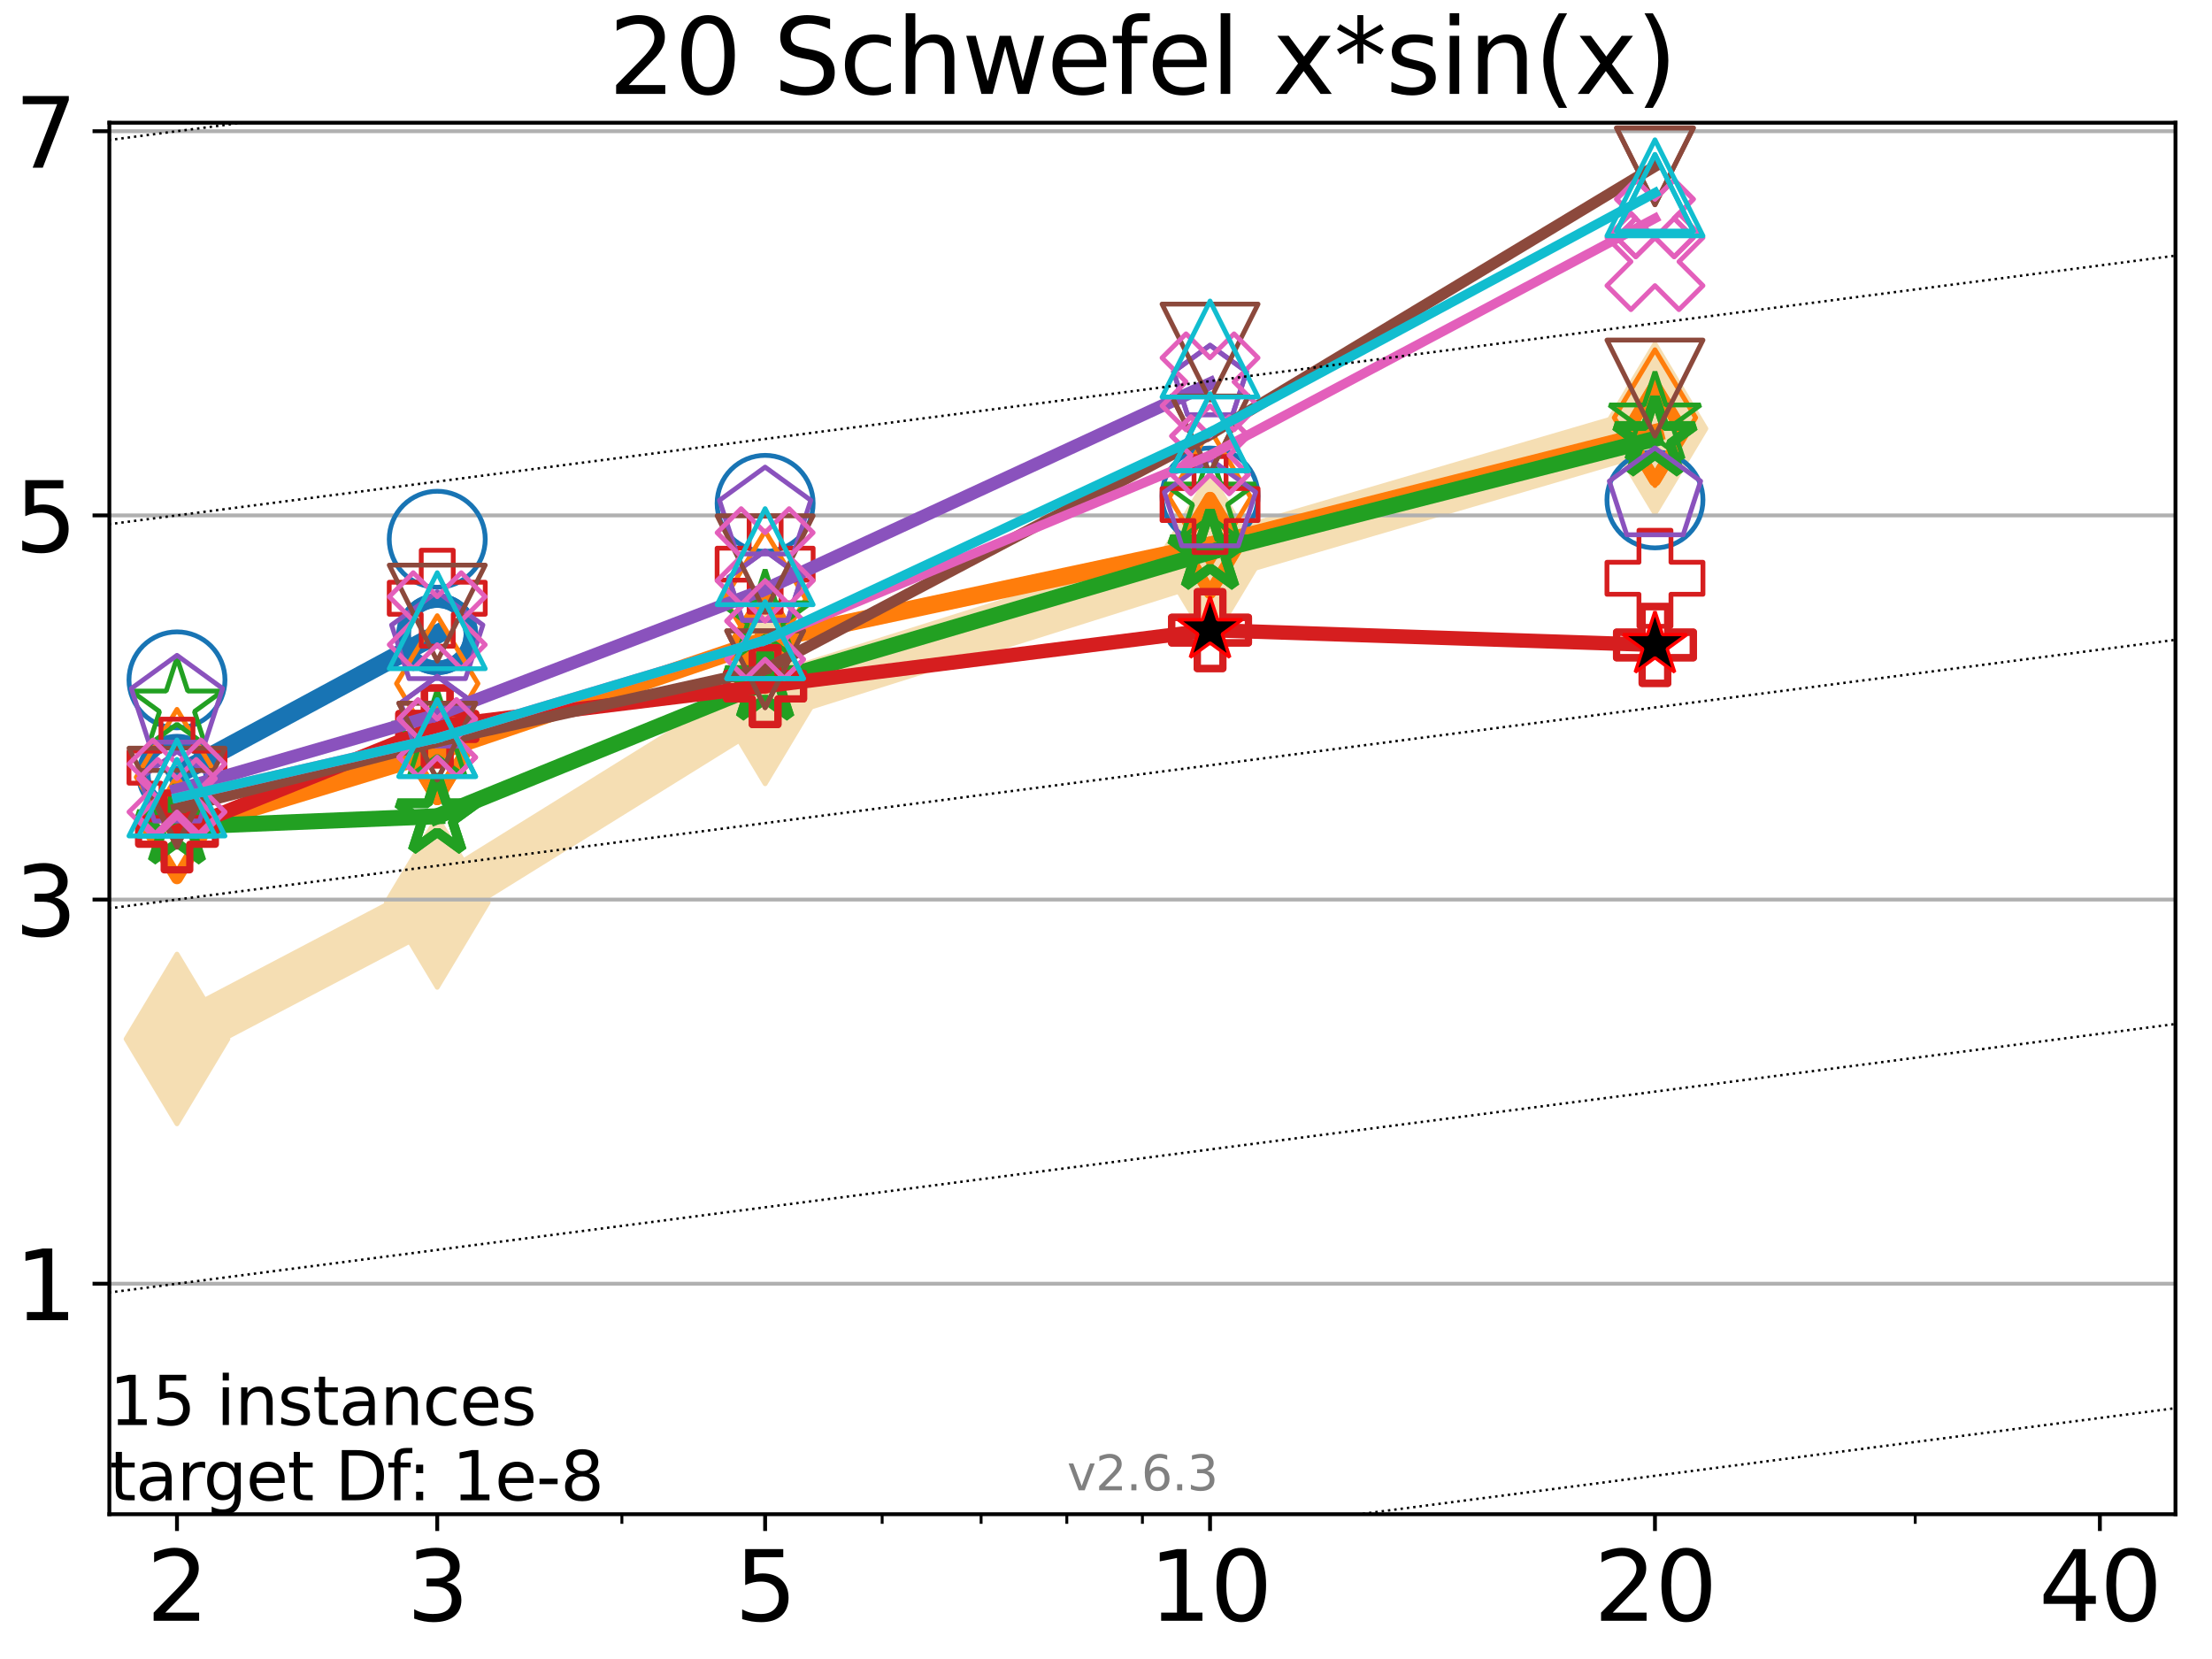 <?xml version="1.0" encoding="utf-8" standalone="no"?>
<!DOCTYPE svg PUBLIC "-//W3C//DTD SVG 1.1//EN"
  "http://www.w3.org/Graphics/SVG/1.1/DTD/svg11.dtd">
<svg xmlns:xlink="http://www.w3.org/1999/xlink" width="460.8pt" height="345.6pt" viewBox="0 0 460.8 345.6" xmlns="http://www.w3.org/2000/svg" version="1.1">
 <defs>
  <style type="text/css">*{stroke-linejoin: round; stroke-linecap: butt}</style>
 </defs>
 <g id="figure_1">
  <g id="patch_1">
   <path d="M 0 345.6 
L 460.8 345.6 
L 460.8 0 
L 0 0 
z
" style="fill: #ffffff"/>
  </g>
  <g id="axes_1">
   <g id="patch_2">
    <path d="M 22.78 315.44 
L 453.192 315.44 
L 453.192 25.56 
L 22.78 25.56 
z
" style="fill: #ffffff"/>
   </g>
   <g id="line2d_1">
    <path d="M 36.868 216.437 
L 91.085 188 
L 159.39 145.594 
L 252.074 116.441 
L 344.758 89.287 
" clip-path="url(#paa79337e23)" style="fill: none; stroke: #f5deb3; stroke-width: 10; stroke-linecap: square"/>
    <defs>
     <path id="m32233a9c26" d="M -0 17.678 
L 10.607 0 
L 0 -17.678 
L -10.607 -0 
z
" style="stroke: #f5deb3; stroke-linejoin: miter"/>
    </defs>
    <g clip-path="url(#paa79337e23)">
     <use xlink:href="#m32233a9c26" x="36.868" y="216.437" style="fill: #f5deb3; stroke: #f5deb3; stroke-linejoin: miter"/>
     <use xlink:href="#m32233a9c26" x="91.085" y="188" style="fill: #f5deb3; stroke: #f5deb3; stroke-linejoin: miter"/>
     <use xlink:href="#m32233a9c26" x="159.39" y="145.594" style="fill: #f5deb3; stroke: #f5deb3; stroke-linejoin: miter"/>
     <use xlink:href="#m32233a9c26" x="252.074" y="116.441" style="fill: #f5deb3; stroke: #f5deb3; stroke-linejoin: miter"/>
     <use xlink:href="#m32233a9c26" x="344.758" y="89.287" style="fill: #f5deb3; stroke: #f5deb3; stroke-linejoin: miter"/>
    </g>
   </g>
   <g id="matplotlib.axis_1">
    <g id="xtick_1">
     <g id="line2d_2">
      <defs>
       <path id="mc8bbe588c0" d="M 0 0 
L 0 3.5 
" style="stroke: #000000; stroke-width: 0.8"/>
      </defs>
      <g>
       <use xlink:href="#mc8bbe588c0" x="36.868" y="315.44" style="stroke: #000000; stroke-width: 0.8"/>
      </g>
     </g>
     <g id="text_1">
      <!-- 2 -->
      <g transform="translate(30.506 337.637)scale(0.2 -0.2)">
       <defs>
        <path id="DejaVuSans-32" d="M 1228 531 
L 3431 531 
L 3431 0 
L 469 0 
L 469 531 
Q 828 903 1448 1529 
Q 2069 2156 2228 2338 
Q 2531 2678 2651 2914 
Q 2772 3150 2772 3378 
Q 2772 3750 2511 3984 
Q 2250 4219 1831 4219 
Q 1534 4219 1204 4116 
Q 875 4013 500 3803 
L 500 4441 
Q 881 4594 1212 4672 
Q 1544 4750 1819 4750 
Q 2544 4750 2975 4387 
Q 3406 4025 3406 3419 
Q 3406 3131 3298 2873 
Q 3191 2616 2906 2266 
Q 2828 2175 2409 1742 
Q 1991 1309 1228 531 
z
" transform="scale(0.016)"/>
       </defs>
       <use xlink:href="#DejaVuSans-32"/>
      </g>
     </g>
    </g>
    <g id="xtick_2">
     <g id="line2d_3">
      <g>
       <use xlink:href="#mc8bbe588c0" x="91.085" y="315.44" style="stroke: #000000; stroke-width: 0.8"/>
      </g>
     </g>
     <g id="text_2">
      <!-- 3 -->
      <g transform="translate(84.723 337.637)scale(0.2 -0.2)">
       <defs>
        <path id="DejaVuSans-33" d="M 2597 2516 
Q 3050 2419 3304 2112 
Q 3559 1806 3559 1356 
Q 3559 666 3084 287 
Q 2609 -91 1734 -91 
Q 1441 -91 1130 -33 
Q 819 25 488 141 
L 488 750 
Q 750 597 1062 519 
Q 1375 441 1716 441 
Q 2309 441 2620 675 
Q 2931 909 2931 1356 
Q 2931 1769 2642 2001 
Q 2353 2234 1838 2234 
L 1294 2234 
L 1294 2753 
L 1863 2753 
Q 2328 2753 2575 2939 
Q 2822 3125 2822 3475 
Q 2822 3834 2567 4026 
Q 2313 4219 1838 4219 
Q 1578 4219 1281 4162 
Q 984 4106 628 3988 
L 628 4550 
Q 988 4650 1302 4700 
Q 1616 4750 1894 4750 
Q 2613 4750 3031 4423 
Q 3450 4097 3450 3541 
Q 3450 3153 3228 2886 
Q 3006 2619 2597 2516 
z
" transform="scale(0.016)"/>
       </defs>
       <use xlink:href="#DejaVuSans-33"/>
      </g>
     </g>
    </g>
    <g id="xtick_3">
     <g id="line2d_4">
      <g>
       <use xlink:href="#mc8bbe588c0" x="159.39" y="315.44" style="stroke: #000000; stroke-width: 0.8"/>
      </g>
     </g>
     <g id="text_3">
      <!-- 5 -->
      <g transform="translate(153.028 337.637)scale(0.2 -0.2)">
       <defs>
        <path id="DejaVuSans-35" d="M 691 4666 
L 3169 4666 
L 3169 4134 
L 1269 4134 
L 1269 2991 
Q 1406 3038 1543 3061 
Q 1681 3084 1819 3084 
Q 2600 3084 3056 2656 
Q 3513 2228 3513 1497 
Q 3513 744 3044 326 
Q 2575 -91 1722 -91 
Q 1428 -91 1123 -41 
Q 819 9 494 109 
L 494 744 
Q 775 591 1075 516 
Q 1375 441 1709 441 
Q 2250 441 2565 725 
Q 2881 1009 2881 1497 
Q 2881 1984 2565 2268 
Q 2250 2553 1709 2553 
Q 1456 2553 1204 2497 
Q 953 2441 691 2322 
L 691 4666 
z
" transform="scale(0.016)"/>
       </defs>
       <use xlink:href="#DejaVuSans-35"/>
      </g>
     </g>
    </g>
    <g id="xtick_4">
     <g id="line2d_5">
      <g>
       <use xlink:href="#mc8bbe588c0" x="252.074" y="315.44" style="stroke: #000000; stroke-width: 0.8"/>
      </g>
     </g>
     <g id="text_4">
      <!-- 10 -->
      <g transform="translate(239.349 337.637)scale(0.2 -0.2)">
       <defs>
        <path id="DejaVuSans-31" d="M 794 531 
L 1825 531 
L 1825 4091 
L 703 3866 
L 703 4441 
L 1819 4666 
L 2450 4666 
L 2450 531 
L 3481 531 
L 3481 0 
L 794 0 
L 794 531 
z
" transform="scale(0.016)"/>
        <path id="DejaVuSans-30" d="M 2034 4250 
Q 1547 4250 1301 3770 
Q 1056 3291 1056 2328 
Q 1056 1369 1301 889 
Q 1547 409 2034 409 
Q 2525 409 2770 889 
Q 3016 1369 3016 2328 
Q 3016 3291 2770 3770 
Q 2525 4250 2034 4250 
z
M 2034 4750 
Q 2819 4750 3233 4129 
Q 3647 3509 3647 2328 
Q 3647 1150 3233 529 
Q 2819 -91 2034 -91 
Q 1250 -91 836 529 
Q 422 1150 422 2328 
Q 422 3509 836 4129 
Q 1250 4750 2034 4750 
z
" transform="scale(0.016)"/>
       </defs>
       <use xlink:href="#DejaVuSans-31"/>
       <use xlink:href="#DejaVuSans-30" x="63.623"/>
      </g>
     </g>
    </g>
    <g id="xtick_5">
     <g id="line2d_6">
      <g>
       <use xlink:href="#mc8bbe588c0" x="344.758" y="315.44" style="stroke: #000000; stroke-width: 0.8"/>
      </g>
     </g>
     <g id="text_5">
      <!-- 20 -->
      <g transform="translate(332.033 337.637)scale(0.2 -0.2)">
       <use xlink:href="#DejaVuSans-32"/>
       <use xlink:href="#DejaVuSans-30" x="63.623"/>
      </g>
     </g>
    </g>
    <g id="xtick_6">
     <g id="line2d_7">
      <g>
       <use xlink:href="#mc8bbe588c0" x="437.443" y="315.44" style="stroke: #000000; stroke-width: 0.8"/>
      </g>
     </g>
     <g id="text_6">
      <!-- 40 -->
      <g transform="translate(424.718 337.637)scale(0.2 -0.2)">
       <defs>
        <path id="DejaVuSans-34" d="M 2419 4116 
L 825 1625 
L 2419 1625 
L 2419 4116 
z
M 2253 4666 
L 3047 4666 
L 3047 1625 
L 3713 1625 
L 3713 1100 
L 3047 1100 
L 3047 0 
L 2419 0 
L 2419 1100 
L 313 1100 
L 313 1709 
L 2253 4666 
z
" transform="scale(0.016)"/>
       </defs>
       <use xlink:href="#DejaVuSans-34"/>
       <use xlink:href="#DejaVuSans-30" x="63.623"/>
      </g>
     </g>
    </g>
    <g id="xtick_7">
     <g id="line2d_8">
      <defs>
       <path id="mc186f41dcd" d="M 0 0 
L 0 2 
" style="stroke: #000000; stroke-width: 0.6"/>
      </defs>
      <g>
       <use xlink:href="#mc186f41dcd" x="129.552" y="315.44" style="stroke: #000000; stroke-width: 0.6"/>
      </g>
     </g>
    </g>
    <g id="xtick_8">
     <g id="line2d_9">
      <g>
       <use xlink:href="#mc186f41dcd" x="183.769" y="315.44" style="stroke: #000000; stroke-width: 0.6"/>
      </g>
     </g>
    </g>
    <g id="xtick_9">
     <g id="line2d_10">
      <g>
       <use xlink:href="#mc186f41dcd" x="204.381" y="315.44" style="stroke: #000000; stroke-width: 0.6"/>
      </g>
     </g>
    </g>
    <g id="xtick_10">
     <g id="line2d_11">
      <g>
       <use xlink:href="#mc186f41dcd" x="222.237" y="315.44" style="stroke: #000000; stroke-width: 0.6"/>
      </g>
     </g>
    </g>
    <g id="xtick_11">
     <g id="line2d_12">
      <g>
       <use xlink:href="#mc186f41dcd" x="237.986" y="315.44" style="stroke: #000000; stroke-width: 0.6"/>
      </g>
     </g>
    </g>
    <g id="xtick_12">
     <g id="line2d_13">
      <g>
       <use xlink:href="#mc186f41dcd" x="398.975" y="315.44" style="stroke: #000000; stroke-width: 0.6"/>
      </g>
     </g>
    </g>
   </g>
   <g id="matplotlib.axis_2">
    <g id="ytick_1">
     <g id="line2d_14">
      <path d="M 22.78 267.422 
L 453.192 267.422 
" clip-path="url(#paa79337e23)" style="fill: none; stroke: #b0b0b0; stroke-width: 0.8; stroke-linecap: square"/>
     </g>
     <g id="line2d_15">
      <defs>
       <path id="m9ada0a8749" d="M 0 0 
L -3.5 0 
" style="stroke: #000000; stroke-width: 0.8"/>
      </defs>
      <g>
       <use xlink:href="#m9ada0a8749" x="22.78" y="267.422" style="stroke: #000000; stroke-width: 0.8"/>
      </g>
     </g>
     <g id="text_7">
      <!-- 1 -->
      <g transform="translate(3.055 275.021)scale(0.2 -0.2)">
       <use xlink:href="#DejaVuSans-31"/>
      </g>
     </g>
    </g>
    <g id="ytick_2">
     <g id="line2d_16">
      <path d="M 22.78 187.393 
L 453.192 187.393 
" clip-path="url(#paa79337e23)" style="fill: none; stroke: #b0b0b0; stroke-width: 0.8; stroke-linecap: square"/>
     </g>
     <g id="line2d_17">
      <g>
       <use xlink:href="#m9ada0a8749" x="22.78" y="187.393" style="stroke: #000000; stroke-width: 0.8"/>
      </g>
     </g>
     <g id="text_8">
      <!-- 3 -->
      <g transform="translate(3.055 194.991)scale(0.2 -0.2)">
       <use xlink:href="#DejaVuSans-33"/>
      </g>
     </g>
    </g>
    <g id="ytick_3">
     <g id="line2d_18">
      <path d="M 22.78 107.363 
L 453.192 107.363 
" clip-path="url(#paa79337e23)" style="fill: none; stroke: #b0b0b0; stroke-width: 0.8; stroke-linecap: square"/>
     </g>
     <g id="line2d_19">
      <g>
       <use xlink:href="#m9ada0a8749" x="22.78" y="107.363" style="stroke: #000000; stroke-width: 0.8"/>
      </g>
     </g>
     <g id="text_9">
      <!-- 5 -->
      <g transform="translate(3.055 114.961)scale(0.2 -0.2)">
       <use xlink:href="#DejaVuSans-35"/>
      </g>
     </g>
    </g>
    <g id="ytick_4">
     <g id="line2d_20">
      <path d="M 22.78 27.333 
L 453.192 27.333 
" clip-path="url(#paa79337e23)" style="fill: none; stroke: #b0b0b0; stroke-width: 0.8; stroke-linecap: square"/>
     </g>
     <g id="line2d_21">
      <g>
       <use xlink:href="#m9ada0a8749" x="22.78" y="27.333" style="stroke: #000000; stroke-width: 0.8"/>
      </g>
     </g>
     <g id="text_10">
      <!-- 7 -->
      <g transform="translate(3.055 34.932)scale(0.2 -0.2)">
       <defs>
        <path id="DejaVuSans-37" d="M 525 4666 
L 3525 4666 
L 3525 4397 
L 1831 0 
L 1172 0 
L 2766 4134 
L 525 4134 
L 525 4666 
z
" transform="scale(0.016)"/>
       </defs>
       <use xlink:href="#DejaVuSans-37"/>
      </g>
     </g>
    </g>
   </g>
   <g id="line2d_22">
    <path d="M 36.868 161.378 
L 91.085 132.121 
" clip-path="url(#paa79337e23)" style="fill: none; stroke: #1874b4; stroke-width: 4; stroke-linecap: square"/>
    <defs>
     <path id="m961d0daadf" d="M 0 7 
C 1.856 7 3.637 6.262 4.95 4.95 
C 6.262 3.637 7 1.856 7 0 
C 7 -1.856 6.262 -3.637 4.95 -4.95 
C 3.637 -6.262 1.856 -7 0 -7 
C -1.856 -7 -3.637 -6.262 -4.95 -4.95 
C -6.262 -3.637 -7 -1.856 -7 0 
C -7 1.856 -6.262 3.637 -4.95 4.95 
C -3.637 6.262 -1.856 7 0 7 
z
" style="stroke: #1874b4; stroke-width: 3"/>
    </defs>
    <g clip-path="url(#paa79337e23)">
     <use xlink:href="#m961d0daadf" x="36.868" y="161.378" style="fill-opacity: 0; stroke: #1874b4; stroke-width: 3"/>
     <use xlink:href="#m961d0daadf" x="91.085" y="132.121" style="fill-opacity: 0; stroke: #1874b4; stroke-width: 3"/>
    </g>
   </g>
   <g id="line2d_23">
    <path d="M 91.085 132.121 
" clip-path="url(#paa79337e23)" style="fill: none; stroke: #1874b4; stroke-width: 4; stroke-linecap: square"/>
    <g clip-path="url(#paa79337e23)">
     <use xlink:href="#m961d0daadf" x="91.085" y="132.121" style="fill-opacity: 0; stroke: #1874b4; stroke-width: 3"/>
    </g>
   </g>
   <g id="line2d_24"/>
   <g id="line2d_25">
    <defs>
     <path id="m5ad23bd0ff" d="M 0 10 
C 2.652 10 5.196 8.946 7.071 7.071 
C 8.946 5.196 10 2.652 10 0 
C 10 -2.652 8.946 -5.196 7.071 -7.071 
C 5.196 -8.946 2.652 -10 0 -10 
C -2.652 -10 -5.196 -8.946 -7.071 -7.071 
C -8.946 -5.196 -10 -2.652 -10 0 
C -10 2.652 -8.946 5.196 -7.071 7.071 
C -5.196 8.946 -2.652 10 0 10 
z
" style="stroke: #1874b4"/>
    </defs>
    <g clip-path="url(#paa79337e23)">
     <use xlink:href="#m5ad23bd0ff" x="36.868" y="141.628" style="fill-opacity: 0; stroke: #1874b4"/>
     <use xlink:href="#m5ad23bd0ff" x="91.085" y="112.337" style="fill-opacity: 0; stroke: #1874b4"/>
     <use xlink:href="#m5ad23bd0ff" x="159.39" y="104.859" style="fill-opacity: 0; stroke: #1874b4"/>
     <use xlink:href="#m5ad23bd0ff" x="252.074" y="103.333" style="fill-opacity: 0; stroke: #1874b4"/>
     <use xlink:href="#m5ad23bd0ff" x="344.758" y="104.137" style="fill-opacity: 0; stroke: #1874b4"/>
    </g>
   </g>
   <g id="line2d_26">
    <path d="M 36.868 173.052 
L 91.085 156.585 
" clip-path="url(#paa79337e23)" style="fill: none; stroke: #ff7d0b; stroke-width: 3.667; stroke-linecap: square"/>
    <defs>
     <path id="m8e19b078dd" d="M -0 9.899 
L 5.94 0 
L 0 -9.899 
L -5.94 -0 
z
" style="stroke: #ff7d0b; stroke-width: 2.5; stroke-linejoin: miter"/>
    </defs>
    <g clip-path="url(#paa79337e23)">
     <use xlink:href="#m8e19b078dd" x="36.868" y="173.052" style="fill-opacity: 0; stroke: #ff7d0b; stroke-width: 2.5; stroke-linejoin: miter"/>
     <use xlink:href="#m8e19b078dd" x="91.085" y="156.585" style="fill-opacity: 0; stroke: #ff7d0b; stroke-width: 2.5; stroke-linejoin: miter"/>
    </g>
   </g>
   <g id="line2d_27">
    <path d="M 91.085 156.585 
L 159.39 133.403 
" clip-path="url(#paa79337e23)" style="fill: none; stroke: #ff7d0b; stroke-width: 3.667; stroke-linecap: square"/>
    <g clip-path="url(#paa79337e23)">
     <use xlink:href="#m8e19b078dd" x="91.085" y="156.585" style="fill-opacity: 0; stroke: #ff7d0b; stroke-width: 2.5; stroke-linejoin: miter"/>
     <use xlink:href="#m8e19b078dd" x="159.39" y="133.403" style="fill-opacity: 0; stroke: #ff7d0b; stroke-width: 2.5; stroke-linejoin: miter"/>
    </g>
   </g>
   <g id="line2d_28">
    <path d="M 159.39 133.403 
L 252.074 113.614 
" clip-path="url(#paa79337e23)" style="fill: none; stroke: #ff7d0b; stroke-width: 3.667; stroke-linecap: square"/>
    <g clip-path="url(#paa79337e23)">
     <use xlink:href="#m8e19b078dd" x="159.39" y="133.403" style="fill-opacity: 0; stroke: #ff7d0b; stroke-width: 2.5; stroke-linejoin: miter"/>
     <use xlink:href="#m8e19b078dd" x="252.074" y="113.614" style="fill-opacity: 0; stroke: #ff7d0b; stroke-width: 2.5; stroke-linejoin: miter"/>
    </g>
   </g>
   <g id="line2d_29">
    <path d="M 252.074 113.614 
L 344.758 90.164 
" clip-path="url(#paa79337e23)" style="fill: none; stroke: #ff7d0b; stroke-width: 3.667; stroke-linecap: square"/>
    <g clip-path="url(#paa79337e23)">
     <use xlink:href="#m8e19b078dd" x="252.074" y="113.614" style="fill-opacity: 0; stroke: #ff7d0b; stroke-width: 2.5; stroke-linejoin: miter"/>
     <use xlink:href="#m8e19b078dd" x="344.758" y="90.164" style="fill-opacity: 0; stroke: #ff7d0b; stroke-width: 2.5; stroke-linejoin: miter"/>
    </g>
   </g>
   <g id="line2d_30">
    <path d="M 344.758 90.164 
" clip-path="url(#paa79337e23)" style="fill: none; stroke: #ff7d0b; stroke-width: 3.667; stroke-linecap: square"/>
    <g clip-path="url(#paa79337e23)">
     <use xlink:href="#m8e19b078dd" x="344.758" y="90.164" style="fill-opacity: 0; stroke: #ff7d0b; stroke-width: 2.5; stroke-linejoin: miter"/>
    </g>
   </g>
   <g id="line2d_31"/>
   <g id="line2d_32">
    <defs>
     <path id="mb1df2ece6e" d="M -0 14.142 
L 8.485 0 
L -0 -14.142 
L -8.485 -0 
z
" style="stroke: #ff7d0b; stroke-linejoin: miter"/>
    </defs>
    <g clip-path="url(#paa79337e23)">
     <use xlink:href="#mb1df2ece6e" x="36.868" y="161.916" style="fill-opacity: 0; stroke: #ff7d0b; stroke-linejoin: miter"/>
     <use xlink:href="#mb1df2ece6e" x="91.085" y="142.401" style="fill-opacity: 0; stroke: #ff7d0b; stroke-linejoin: miter"/>
     <use xlink:href="#mb1df2ece6e" x="159.39" y="124.783" style="fill-opacity: 0; stroke: #ff7d0b; stroke-linejoin: miter"/>
     <use xlink:href="#mb1df2ece6e" x="252.074" y="103.638" style="fill-opacity: 0; stroke: #ff7d0b; stroke-linejoin: miter"/>
     <use xlink:href="#mb1df2ece6e" x="344.758" y="87.005" style="fill-opacity: 0; stroke: #ff7d0b; stroke-linejoin: miter"/>
    </g>
   </g>
   <g id="line2d_33">
    <path d="M 36.868 172.264 
L 91.085 170.035 
" clip-path="url(#paa79337e23)" style="fill: none; stroke: #22a022; stroke-width: 3.333; stroke-linecap: square"/>
    <defs>
     <path id="m60c2bfc13a" d="M 0 -8.7 
L -1.953 -2.688 
L -8.274 -2.688 
L -3.16 1.027 
L -5.114 7.038 
L -0 3.323 
L 5.114 7.038 
L 3.16 1.027 
L 8.274 -2.688 
L 1.953 -2.688 
z
" style="stroke: #22a022; stroke-width: 2; stroke-linejoin: bevel"/>
    </defs>
    <g clip-path="url(#paa79337e23)">
     <use xlink:href="#m60c2bfc13a" x="36.868" y="172.264" style="fill-opacity: 0; stroke: #22a022; stroke-width: 2; stroke-linejoin: bevel"/>
     <use xlink:href="#m60c2bfc13a" x="91.085" y="170.035" style="fill-opacity: 0; stroke: #22a022; stroke-width: 2; stroke-linejoin: bevel"/>
    </g>
   </g>
   <g id="line2d_34">
    <path d="M 91.085 170.035 
L 159.39 142.269 
" clip-path="url(#paa79337e23)" style="fill: none; stroke: #22a022; stroke-width: 3.333; stroke-linecap: square"/>
    <g clip-path="url(#paa79337e23)">
     <use xlink:href="#m60c2bfc13a" x="91.085" y="170.035" style="fill-opacity: 0; stroke: #22a022; stroke-width: 2; stroke-linejoin: bevel"/>
     <use xlink:href="#m60c2bfc13a" x="159.39" y="142.269" style="fill-opacity: 0; stroke: #22a022; stroke-width: 2; stroke-linejoin: bevel"/>
    </g>
   </g>
   <g id="line2d_35">
    <path d="M 159.39 142.269 
L 252.074 115.029 
" clip-path="url(#paa79337e23)" style="fill: none; stroke: #22a022; stroke-width: 3.333; stroke-linecap: square"/>
    <g clip-path="url(#paa79337e23)">
     <use xlink:href="#m60c2bfc13a" x="159.39" y="142.269" style="fill-opacity: 0; stroke: #22a022; stroke-width: 2; stroke-linejoin: bevel"/>
     <use xlink:href="#m60c2bfc13a" x="252.074" y="115.029" style="fill-opacity: 0; stroke: #22a022; stroke-width: 2; stroke-linejoin: bevel"/>
    </g>
   </g>
   <g id="line2d_36">
    <path d="M 252.074 115.029 
L 344.758 91.412 
" clip-path="url(#paa79337e23)" style="fill: none; stroke: #22a022; stroke-width: 3.333; stroke-linecap: square"/>
    <g clip-path="url(#paa79337e23)">
     <use xlink:href="#m60c2bfc13a" x="252.074" y="115.029" style="fill-opacity: 0; stroke: #22a022; stroke-width: 2; stroke-linejoin: bevel"/>
     <use xlink:href="#m60c2bfc13a" x="344.758" y="91.412" style="fill-opacity: 0; stroke: #22a022; stroke-width: 2; stroke-linejoin: bevel"/>
    </g>
   </g>
   <g id="line2d_37">
    <path d="M 344.758 91.412 
" clip-path="url(#paa79337e23)" style="fill: none; stroke: #22a022; stroke-width: 3.333; stroke-linecap: square"/>
    <g clip-path="url(#paa79337e23)">
     <use xlink:href="#m60c2bfc13a" x="344.758" y="91.412" style="fill-opacity: 0; stroke: #22a022; stroke-width: 2; stroke-linejoin: bevel"/>
    </g>
   </g>
   <g id="line2d_38"/>
   <g id="line2d_39">
    <defs>
     <path id="m361f49cadc" d="M 0 -10 
L -2.245 -3.09 
L -9.511 -3.09 
L -3.633 1.18 
L -5.878 8.09 
L -0 3.82 
L 5.878 8.09 
L 3.633 1.18 
L 9.511 -3.09 
L 2.245 -3.09 
z
" style="stroke: #22a022; stroke-linejoin: bevel"/>
    </defs>
    <g clip-path="url(#paa79337e23)">
     <use xlink:href="#m361f49cadc" x="36.868" y="147.05" style="fill-opacity: 0; stroke: #22a022; stroke-linejoin: bevel"/>
     <use xlink:href="#m361f49cadc" x="91.085" y="153.739" style="fill-opacity: 0; stroke: #22a022; stroke-linejoin: bevel"/>
     <use xlink:href="#m361f49cadc" x="159.39" y="128.669" style="fill-opacity: 0; stroke: #22a022; stroke-linejoin: bevel"/>
     <use xlink:href="#m361f49cadc" x="252.074" y="103.926" style="fill-opacity: 0; stroke: #22a022; stroke-linejoin: bevel"/>
     <use xlink:href="#m361f49cadc" x="344.758" y="87.452" style="fill-opacity: 0; stroke: #22a022; stroke-linejoin: bevel"/>
    </g>
   </g>
   <g id="line2d_40">
    <path d="M 36.868 173.205 
L 91.085 151.32 
" clip-path="url(#paa79337e23)" style="fill: none; stroke: #d61e1f; stroke-width: 3; stroke-linecap: square"/>
    <defs>
     <path id="m9d6944f915" d="M -2.667 8 
L 2.667 8 
L 2.667 2.667 
L 8 2.667 
L 8 -2.667 
L 2.667 -2.667 
L 2.667 -8 
L -2.667 -8 
L -2.667 -2.667 
L -8 -2.667 
L -8 2.667 
L -2.667 2.667 
z
" style="stroke: #d61e1f; stroke-width: 1.5; stroke-linejoin: miter"/>
    </defs>
    <g clip-path="url(#paa79337e23)">
     <use xlink:href="#m9d6944f915" x="36.868" y="173.205" style="fill-opacity: 0; stroke: #d61e1f; stroke-width: 1.5; stroke-linejoin: miter"/>
     <use xlink:href="#m9d6944f915" x="91.085" y="151.32" style="fill-opacity: 0; stroke: #d61e1f; stroke-width: 1.5; stroke-linejoin: miter"/>
    </g>
   </g>
   <g id="line2d_41">
    <path d="M 91.085 151.32 
L 159.39 142.931 
" clip-path="url(#paa79337e23)" style="fill: none; stroke: #d61e1f; stroke-width: 3; stroke-linecap: square"/>
    <g clip-path="url(#paa79337e23)">
     <use xlink:href="#m9d6944f915" x="91.085" y="151.32" style="fill-opacity: 0; stroke: #d61e1f; stroke-width: 1.5; stroke-linejoin: miter"/>
     <use xlink:href="#m9d6944f915" x="159.39" y="142.931" style="fill-opacity: 0; stroke: #d61e1f; stroke-width: 1.5; stroke-linejoin: miter"/>
    </g>
   </g>
   <g id="line2d_42">
    <path d="M 159.39 142.931 
L 252.074 131.267 
" clip-path="url(#paa79337e23)" style="fill: none; stroke: #d61e1f; stroke-width: 3; stroke-linecap: square"/>
    <g clip-path="url(#paa79337e23)">
     <use xlink:href="#m9d6944f915" x="159.39" y="142.931" style="fill-opacity: 0; stroke: #d61e1f; stroke-width: 1.5; stroke-linejoin: miter"/>
     <use xlink:href="#m9d6944f915" x="252.074" y="131.267" style="fill-opacity: 0; stroke: #d61e1f; stroke-width: 1.5; stroke-linejoin: miter"/>
    </g>
   </g>
   <g id="line2d_43">
    <path d="M 252.074 131.267 
L 344.758 134.357 
" clip-path="url(#paa79337e23)" style="fill: none; stroke: #d61e1f; stroke-width: 3; stroke-linecap: square"/>
    <g clip-path="url(#paa79337e23)">
     <use xlink:href="#m9d6944f915" x="252.074" y="131.267" style="fill-opacity: 0; stroke: #d61e1f; stroke-width: 1.5; stroke-linejoin: miter"/>
     <use xlink:href="#m9d6944f915" x="344.758" y="134.357" style="fill-opacity: 0; stroke: #d61e1f; stroke-width: 1.5; stroke-linejoin: miter"/>
    </g>
   </g>
   <g id="line2d_44">
    <path d="M 344.758 134.357 
" clip-path="url(#paa79337e23)" style="fill: none; stroke: #d61e1f; stroke-width: 3; stroke-linecap: square"/>
    <g clip-path="url(#paa79337e23)">
     <use xlink:href="#m9d6944f915" x="344.758" y="134.357" style="fill-opacity: 0; stroke: #d61e1f; stroke-width: 1.5; stroke-linejoin: miter"/>
    </g>
   </g>
   <g id="line2d_45"/>
   <g id="line2d_46">
    <defs>
     <path id="m9f807082ae" d="M -3.333 10 
L 3.333 10 
L 3.333 3.333 
L 10 3.333 
L 10 -3.333 
L 3.333 -3.333 
L 3.333 -10 
L -3.333 -10 
L -3.333 -3.333 
L -10 -3.333 
L -10 3.333 
L -3.333 3.333 
z
" style="stroke: #d61e1f; stroke-linejoin: miter"/>
    </defs>
    <g clip-path="url(#paa79337e23)">
     <use xlink:href="#m9f807082ae" x="36.868" y="159.815" style="fill-opacity: 0; stroke: #d61e1f; stroke-linejoin: miter"/>
     <use xlink:href="#m9f807082ae" x="91.085" y="124.624" style="fill-opacity: 0; stroke: #d61e1f; stroke-linejoin: miter"/>
     <use xlink:href="#m9f807082ae" x="159.39" y="117.528" style="fill-opacity: 0; stroke: #d61e1f; stroke-linejoin: miter"/>
     <use xlink:href="#m9f807082ae" x="252.074" y="105.104" style="fill-opacity: 0; stroke: #d61e1f; stroke-linejoin: miter"/>
     <use xlink:href="#m9f807082ae" x="344.758" y="120.464" style="fill-opacity: 0; stroke: #d61e1f; stroke-linejoin: miter"/>
    </g>
   </g>
   <g id="line2d_47">
    <path d="M 36.868 164.558 
L 91.085 148.9 
" clip-path="url(#paa79337e23)" style="fill: none; stroke: #8a52bd; stroke-width: 2.667; stroke-linecap: square"/>
    <defs>
     <path id="mf07f735f24" d="M 0 -8 
L -7.608 -2.472 
L -4.702 6.472 
L 4.702 6.472 
L 7.608 -2.472 
z
" style="stroke: #8a52bd; stroke-linejoin: miter"/>
    </defs>
    <g clip-path="url(#paa79337e23)">
     <use xlink:href="#mf07f735f24" x="36.868" y="164.558" style="fill-opacity: 0; stroke: #8a52bd; stroke-linejoin: miter"/>
     <use xlink:href="#mf07f735f24" x="91.085" y="148.9" style="fill-opacity: 0; stroke: #8a52bd; stroke-linejoin: miter"/>
    </g>
   </g>
   <g id="line2d_48">
    <path d="M 91.085 148.9 
L 159.39 122.751 
" clip-path="url(#paa79337e23)" style="fill: none; stroke: #8a52bd; stroke-width: 2.667; stroke-linecap: square"/>
    <g clip-path="url(#paa79337e23)">
     <use xlink:href="#mf07f735f24" x="91.085" y="148.9" style="fill-opacity: 0; stroke: #8a52bd; stroke-linejoin: miter"/>
     <use xlink:href="#mf07f735f24" x="159.39" y="122.751" style="fill-opacity: 0; stroke: #8a52bd; stroke-linejoin: miter"/>
    </g>
   </g>
   <g id="line2d_49">
    <path d="M 159.39 122.751 
L 252.074 79.919 
" clip-path="url(#paa79337e23)" style="fill: none; stroke: #8a52bd; stroke-width: 2.667; stroke-linecap: square"/>
    <g clip-path="url(#paa79337e23)">
     <use xlink:href="#mf07f735f24" x="159.39" y="122.751" style="fill-opacity: 0; stroke: #8a52bd; stroke-linejoin: miter"/>
     <use xlink:href="#mf07f735f24" x="252.074" y="79.919" style="fill-opacity: 0; stroke: #8a52bd; stroke-linejoin: miter"/>
    </g>
   </g>
   <g id="line2d_50">
    <path d="M 252.074 79.919 
" clip-path="url(#paa79337e23)" style="fill: none; stroke: #8a52bd; stroke-width: 2.667; stroke-linecap: square"/>
    <g clip-path="url(#paa79337e23)">
     <use xlink:href="#mf07f735f24" x="252.074" y="79.919" style="fill-opacity: 0; stroke: #8a52bd; stroke-linejoin: miter"/>
    </g>
   </g>
   <g id="line2d_51"/>
   <g id="line2d_52">
    <defs>
     <path id="mff9d56ab68" d="M 0 -10 
L -9.511 -3.09 
L -5.878 8.09 
L 5.878 8.09 
L 9.511 -3.09 
z
" style="stroke: #8a52bd; stroke-linejoin: miter"/>
    </defs>
    <g clip-path="url(#paa79337e23)">
     <use xlink:href="#mff9d56ab68" x="36.868" y="146.516" style="fill-opacity: 0; stroke: #8a52bd; stroke-linejoin: miter"/>
     <use xlink:href="#mff9d56ab68" x="91.085" y="133.281" style="fill-opacity: 0; stroke: #8a52bd; stroke-linejoin: miter"/>
     <use xlink:href="#mff9d56ab68" x="159.39" y="107.307" style="fill-opacity: 0; stroke: #8a52bd; stroke-linejoin: miter"/>
     <use xlink:href="#mff9d56ab68" x="252.074" y="105.612" style="fill-opacity: 0; stroke: #8a52bd; stroke-linejoin: miter"/>
     <use xlink:href="#mff9d56ab68" x="344.758" y="103.314" style="fill-opacity: 0; stroke: #8a52bd; stroke-linejoin: miter"/>
    </g>
   </g>
   <g id="line2d_53">
    <path d="M 36.868 168.498 
L 91.085 154.482 
" clip-path="url(#paa79337e23)" style="fill: none; stroke: #8c493c; stroke-width: 2.333; stroke-linecap: square"/>
    <defs>
     <path id="m8a0e8ffe1d" d="M -0 8 
L 8 -8 
L -8 -8 
z
" style="stroke: #8c493c; stroke-linejoin: miter"/>
    </defs>
    <g clip-path="url(#paa79337e23)">
     <use xlink:href="#m8a0e8ffe1d" x="36.868" y="168.498" style="fill-opacity: 0; stroke: #8c493c; stroke-linejoin: miter"/>
     <use xlink:href="#m8a0e8ffe1d" x="91.085" y="154.482" style="fill-opacity: 0; stroke: #8c493c; stroke-linejoin: miter"/>
    </g>
   </g>
   <g id="line2d_54">
    <path d="M 91.085 154.482 
L 159.39 139.418 
" clip-path="url(#paa79337e23)" style="fill: none; stroke: #8c493c; stroke-width: 2.333; stroke-linecap: square"/>
    <g clip-path="url(#paa79337e23)">
     <use xlink:href="#m8a0e8ffe1d" x="91.085" y="154.482" style="fill-opacity: 0; stroke: #8c493c; stroke-linejoin: miter"/>
     <use xlink:href="#m8a0e8ffe1d" x="159.39" y="139.418" style="fill-opacity: 0; stroke: #8c493c; stroke-linejoin: miter"/>
    </g>
   </g>
   <g id="line2d_55">
    <path d="M 159.39 139.418 
L 252.074 90.51 
" clip-path="url(#paa79337e23)" style="fill: none; stroke: #8c493c; stroke-width: 2.333; stroke-linecap: square"/>
    <g clip-path="url(#paa79337e23)">
     <use xlink:href="#m8a0e8ffe1d" x="159.39" y="139.418" style="fill-opacity: 0; stroke: #8c493c; stroke-linejoin: miter"/>
     <use xlink:href="#m8a0e8ffe1d" x="252.074" y="90.51" style="fill-opacity: 0; stroke: #8c493c; stroke-linejoin: miter"/>
    </g>
   </g>
   <g id="line2d_56">
    <path d="M 252.074 90.51 
L 344.758 34.649 
" clip-path="url(#paa79337e23)" style="fill: none; stroke: #8c493c; stroke-width: 2.333; stroke-linecap: square"/>
    <g clip-path="url(#paa79337e23)">
     <use xlink:href="#m8a0e8ffe1d" x="252.074" y="90.51" style="fill-opacity: 0; stroke: #8c493c; stroke-linejoin: miter"/>
     <use xlink:href="#m8a0e8ffe1d" x="344.758" y="34.649" style="fill-opacity: 0; stroke: #8c493c; stroke-linejoin: miter"/>
    </g>
   </g>
   <g id="line2d_57">
    <path d="M 344.758 34.649 
" clip-path="url(#paa79337e23)" style="fill: none; stroke: #8c493c; stroke-width: 2.333; stroke-linecap: square"/>
    <g clip-path="url(#paa79337e23)">
     <use xlink:href="#m8a0e8ffe1d" x="344.758" y="34.649" style="fill-opacity: 0; stroke: #8c493c; stroke-linejoin: miter"/>
    </g>
   </g>
   <g id="line2d_58"/>
   <g id="line2d_59">
    <defs>
     <path id="m96942c3d10" d="M -0 10 
L 10 -10 
L -10 -10 
z
" style="stroke: #8c493c; stroke-linejoin: miter"/>
    </defs>
    <g clip-path="url(#paa79337e23)">
     <use xlink:href="#m96942c3d10" x="36.868" y="165.857" style="fill-opacity: 0; stroke: #8c493c; stroke-linejoin: miter"/>
     <use xlink:href="#m96942c3d10" x="91.085" y="127.726" style="fill-opacity: 0; stroke: #8c493c; stroke-linejoin: miter"/>
     <use xlink:href="#m96942c3d10" x="159.39" y="117.445" style="fill-opacity: 0; stroke: #8c493c; stroke-linejoin: miter"/>
     <use xlink:href="#m96942c3d10" x="252.074" y="73.347" style="fill-opacity: 0; stroke: #8c493c; stroke-linejoin: miter"/>
     <use xlink:href="#m96942c3d10" x="344.758" y="80.842" style="fill-opacity: 0; stroke: #8c493c; stroke-linejoin: miter"/>
    </g>
   </g>
   <g id="line2d_60">
    <path d="M 36.868 166.197 
L 91.085 153.762 
" clip-path="url(#paa79337e23)" style="fill: none; stroke: #e35fbb; stroke-width: 2; stroke-linecap: square"/>
    <defs>
     <path id="m714c128b9e" d="M -4 8 
L 0 4 
L 4 8 
L 8 4 
L 4 0 
L 8 -4 
L 4 -8 
L 0 -4 
L -4 -8 
L -8 -4 
L -4 0 
L -8 4 
z
" style="stroke: #e35fbb; stroke-linejoin: miter"/>
    </defs>
    <g clip-path="url(#paa79337e23)">
     <use xlink:href="#m714c128b9e" x="36.868" y="166.197" style="fill-opacity: 0; stroke: #e35fbb; stroke-linejoin: miter"/>
     <use xlink:href="#m714c128b9e" x="91.085" y="153.762" style="fill-opacity: 0; stroke: #e35fbb; stroke-linejoin: miter"/>
    </g>
   </g>
   <g id="line2d_61">
    <path d="M 91.085 153.762 
L 159.39 133.361 
" clip-path="url(#paa79337e23)" style="fill: none; stroke: #e35fbb; stroke-width: 2; stroke-linecap: square"/>
    <g clip-path="url(#paa79337e23)">
     <use xlink:href="#m714c128b9e" x="91.085" y="153.762" style="fill-opacity: 0; stroke: #e35fbb; stroke-linejoin: miter"/>
     <use xlink:href="#m714c128b9e" x="159.39" y="133.361" style="fill-opacity: 0; stroke: #e35fbb; stroke-linejoin: miter"/>
    </g>
   </g>
   <g id="line2d_62">
    <path d="M 159.39 133.361 
L 252.074 94.831 
" clip-path="url(#paa79337e23)" style="fill: none; stroke: #e35fbb; stroke-width: 2; stroke-linecap: square"/>
    <g clip-path="url(#paa79337e23)">
     <use xlink:href="#m714c128b9e" x="159.39" y="133.361" style="fill-opacity: 0; stroke: #e35fbb; stroke-linejoin: miter"/>
     <use xlink:href="#m714c128b9e" x="252.074" y="94.831" style="fill-opacity: 0; stroke: #e35fbb; stroke-linejoin: miter"/>
    </g>
   </g>
   <g id="line2d_63">
    <path d="M 252.074 94.831 
L 344.758 45.488 
" clip-path="url(#paa79337e23)" style="fill: none; stroke: #e35fbb; stroke-width: 2; stroke-linecap: square"/>
    <g clip-path="url(#paa79337e23)">
     <use xlink:href="#m714c128b9e" x="252.074" y="94.831" style="fill-opacity: 0; stroke: #e35fbb; stroke-linejoin: miter"/>
     <use xlink:href="#m714c128b9e" x="344.758" y="45.488" style="fill-opacity: 0; stroke: #e35fbb; stroke-linejoin: miter"/>
    </g>
   </g>
   <g id="line2d_64">
    <path d="M 344.758 45.488 
" clip-path="url(#paa79337e23)" style="fill: none; stroke: #e35fbb; stroke-width: 2; stroke-linecap: square"/>
    <g clip-path="url(#paa79337e23)">
     <use xlink:href="#m714c128b9e" x="344.758" y="45.488" style="fill-opacity: 0; stroke: #e35fbb; stroke-linejoin: miter"/>
    </g>
   </g>
   <g id="line2d_65"/>
   <g id="line2d_66">
    <defs>
     <path id="mc66af781e8" d="M -5 10 
L 0 5 
L 5 10 
L 10 5 
L 5 0 
L 10 -5 
L 5 -10 
L 0 -5 
L -5 -10 
L -10 -5 
L -5 0 
L -10 5 
z
" style="stroke: #e35fbb; stroke-linejoin: miter"/>
    </defs>
    <g clip-path="url(#paa79337e23)">
     <use xlink:href="#mc66af781e8" x="36.868" y="164.145" style="fill-opacity: 0; stroke: #e35fbb; stroke-linejoin: miter"/>
     <use xlink:href="#mc66af781e8" x="91.085" y="129.304" style="fill-opacity: 0; stroke: #e35fbb; stroke-linejoin: miter"/>
     <use xlink:href="#mc66af781e8" x="159.39" y="115.966" style="fill-opacity: 0; stroke: #e35fbb; stroke-linejoin: miter"/>
     <use xlink:href="#mc66af781e8" x="252.074" y="79.542" style="fill-opacity: 0; stroke: #e35fbb; stroke-linejoin: miter"/>
     <use xlink:href="#mc66af781e8" x="344.758" y="54.503" style="fill-opacity: 0; stroke: #e35fbb; stroke-linejoin: miter"/>
    </g>
   </g>
   <g id="line2d_67">
    <path d="M 36.868 166.197 
L 91.085 153.762 
" clip-path="url(#paa79337e23)" style="fill: none; stroke: #11bdcf; stroke-width: 2; stroke-linecap: square"/>
    <defs>
     <path id="m345bfd4e14" d="M 0 -8 
L -8 8 
L 8 8 
z
" style="stroke: #11bdcf; stroke-linejoin: miter"/>
    </defs>
    <g clip-path="url(#paa79337e23)">
     <use xlink:href="#m345bfd4e14" x="36.868" y="166.197" style="fill-opacity: 0; stroke: #11bdcf; stroke-linejoin: miter"/>
     <use xlink:href="#m345bfd4e14" x="91.085" y="153.762" style="fill-opacity: 0; stroke: #11bdcf; stroke-linejoin: miter"/>
    </g>
   </g>
   <g id="line2d_68">
    <path d="M 91.085 153.762 
L 159.39 133.361 
" clip-path="url(#paa79337e23)" style="fill: none; stroke: #11bdcf; stroke-width: 2; stroke-linecap: square"/>
    <g clip-path="url(#paa79337e23)">
     <use xlink:href="#m345bfd4e14" x="91.085" y="153.762" style="fill-opacity: 0; stroke: #11bdcf; stroke-linejoin: miter"/>
     <use xlink:href="#m345bfd4e14" x="159.39" y="133.361" style="fill-opacity: 0; stroke: #11bdcf; stroke-linejoin: miter"/>
    </g>
   </g>
   <g id="line2d_69">
    <path d="M 159.39 133.361 
L 252.074 90.053 
" clip-path="url(#paa79337e23)" style="fill: none; stroke: #11bdcf; stroke-width: 2; stroke-linecap: square"/>
    <g clip-path="url(#paa79337e23)">
     <use xlink:href="#m345bfd4e14" x="159.39" y="133.361" style="fill-opacity: 0; stroke: #11bdcf; stroke-linejoin: miter"/>
     <use xlink:href="#m345bfd4e14" x="252.074" y="90.053" style="fill-opacity: 0; stroke: #11bdcf; stroke-linejoin: miter"/>
    </g>
   </g>
   <g id="line2d_70">
    <path d="M 252.074 90.053 
L 344.758 40.176 
" clip-path="url(#paa79337e23)" style="fill: none; stroke: #11bdcf; stroke-width: 2; stroke-linecap: square"/>
    <g clip-path="url(#paa79337e23)">
     <use xlink:href="#m345bfd4e14" x="252.074" y="90.053" style="fill-opacity: 0; stroke: #11bdcf; stroke-linejoin: miter"/>
     <use xlink:href="#m345bfd4e14" x="344.758" y="40.176" style="fill-opacity: 0; stroke: #11bdcf; stroke-linejoin: miter"/>
    </g>
   </g>
   <g id="line2d_71">
    <path d="M 344.758 40.176 
" clip-path="url(#paa79337e23)" style="fill: none; stroke: #11bdcf; stroke-width: 2; stroke-linecap: square"/>
    <g clip-path="url(#paa79337e23)">
     <use xlink:href="#m345bfd4e14" x="344.758" y="40.176" style="fill-opacity: 0; stroke: #11bdcf; stroke-linejoin: miter"/>
    </g>
   </g>
   <g id="line2d_72"/>
   <g id="line2d_73">
    <defs>
     <path id="m425f715b69" d="M 0 -10 
L -10 10 
L 10 10 
z
" style="stroke: #11bdcf; stroke-linejoin: miter"/>
    </defs>
    <g clip-path="url(#paa79337e23)">
     <use xlink:href="#m425f715b69" x="36.868" y="164.145" style="fill-opacity: 0; stroke: #11bdcf; stroke-linejoin: miter"/>
     <use xlink:href="#m425f715b69" x="91.085" y="129.304" style="fill-opacity: 0; stroke: #11bdcf; stroke-linejoin: miter"/>
     <use xlink:href="#m425f715b69" x="159.39" y="115.966" style="fill-opacity: 0; stroke: #11bdcf; stroke-linejoin: miter"/>
     <use xlink:href="#m425f715b69" x="252.074" y="72.707" style="fill-opacity: 0; stroke: #11bdcf; stroke-linejoin: miter"/>
     <use xlink:href="#m425f715b69" x="344.758" y="39.13" style="fill-opacity: 0; stroke: #11bdcf; stroke-linejoin: miter"/>
    </g>
   </g>
   <g id="line2d_74">
    <defs>
     <path id="m37445c37bd" d="M 0 -7 
L -1.572 -2.163 
L -6.657 -2.163 
L -2.543 0.826 
L -4.114 5.663 
L -0 2.674 
L 4.114 5.663 
L 2.543 0.826 
L 6.657 -2.163 
L 1.572 -2.163 
z
" style="stroke: #ff0000; stroke-width: 0.7; stroke-linejoin: bevel"/>
    </defs>
    <g clip-path="url(#paa79337e23)">
     <use xlink:href="#m37445c37bd" x="252.074" y="131.267" style="stroke: #ff0000; stroke-width: 0.7; stroke-linejoin: bevel"/>
     <use xlink:href="#m37445c37bd" x="344.758" y="134.357" style="stroke: #ff0000; stroke-width: 0.7; stroke-linejoin: bevel"/>
    </g>
   </g>
   <g id="line2d_75">
    <path d="M 43.423 346.6 
L 461.8 292.226 
" clip-path="url(#paa79337e23)" style="fill: none; stroke-dasharray: 0.5,0.825; stroke-dashoffset: 0; stroke: #000000; stroke-width: 0.5"/>
   </g>
   <g id="line2d_76">
    <path d="M -1 272.344 
L 461.8 212.196 
" clip-path="url(#paa79337e23)" style="fill: none; stroke-dasharray: 0.5,0.825; stroke-dashoffset: 0; stroke: #000000; stroke-width: 0.5"/>
   </g>
   <g id="line2d_77">
    <path d="M -1 192.314 
L 461.8 132.167 
" clip-path="url(#paa79337e23)" style="fill: none; stroke-dasharray: 0.5,0.825; stroke-dashoffset: 0; stroke: #000000; stroke-width: 0.5"/>
   </g>
   <g id="line2d_78">
    <path d="M -1 112.285 
L 461.8 52.137 
" clip-path="url(#paa79337e23)" style="fill: none; stroke-dasharray: 0.5,0.825; stroke-dashoffset: 0; stroke: #000000; stroke-width: 0.5"/>
   </g>
   <g id="line2d_79">
    <path d="M -1 32.255 
L 254.877 -1 
" clip-path="url(#paa79337e23)" style="fill: none; stroke-dasharray: 0.5,0.825; stroke-dashoffset: 0; stroke: #000000; stroke-width: 0.5"/>
   </g>
   <g id="patch_3">
    <path d="M 22.78 315.44 
L 22.78 25.56 
" style="fill: none; stroke: #000000; stroke-width: 0.8; stroke-linejoin: miter; stroke-linecap: square"/>
   </g>
   <g id="patch_4">
    <path d="M 453.192 315.44 
L 453.192 25.56 
" style="fill: none; stroke: #000000; stroke-width: 0.8; stroke-linejoin: miter; stroke-linecap: square"/>
   </g>
   <g id="patch_5">
    <path d="M 22.78 315.44 
L 453.192 315.44 
" style="fill: none; stroke: #000000; stroke-width: 0.8; stroke-linejoin: miter; stroke-linecap: square"/>
   </g>
   <g id="patch_6">
    <path d="M 22.78 25.56 
L 453.192 25.56 
" style="fill: none; stroke: #000000; stroke-width: 0.8; stroke-linejoin: miter; stroke-linecap: square"/>
   </g>
   <g id="text_11">
    <!-- 15 instances -->
    <g transform="translate(22.78 296.851)scale(0.14 -0.14)">
     <defs>
      <path id="DejaVuSans-20" transform="scale(0.016)"/>
      <path id="DejaVuSans-69" d="M 603 3500 
L 1178 3500 
L 1178 0 
L 603 0 
L 603 3500 
z
M 603 4863 
L 1178 4863 
L 1178 4134 
L 603 4134 
L 603 4863 
z
" transform="scale(0.016)"/>
      <path id="DejaVuSans-6e" d="M 3513 2113 
L 3513 0 
L 2938 0 
L 2938 2094 
Q 2938 2591 2744 2837 
Q 2550 3084 2163 3084 
Q 1697 3084 1428 2787 
Q 1159 2491 1159 1978 
L 1159 0 
L 581 0 
L 581 3500 
L 1159 3500 
L 1159 2956 
Q 1366 3272 1645 3428 
Q 1925 3584 2291 3584 
Q 2894 3584 3203 3211 
Q 3513 2838 3513 2113 
z
" transform="scale(0.016)"/>
      <path id="DejaVuSans-73" d="M 2834 3397 
L 2834 2853 
Q 2591 2978 2328 3040 
Q 2066 3103 1784 3103 
Q 1356 3103 1142 2972 
Q 928 2841 928 2578 
Q 928 2378 1081 2264 
Q 1234 2150 1697 2047 
L 1894 2003 
Q 2506 1872 2764 1633 
Q 3022 1394 3022 966 
Q 3022 478 2636 193 
Q 2250 -91 1575 -91 
Q 1294 -91 989 -36 
Q 684 19 347 128 
L 347 722 
Q 666 556 975 473 
Q 1284 391 1588 391 
Q 1994 391 2212 530 
Q 2431 669 2431 922 
Q 2431 1156 2273 1281 
Q 2116 1406 1581 1522 
L 1381 1569 
Q 847 1681 609 1914 
Q 372 2147 372 2553 
Q 372 3047 722 3315 
Q 1072 3584 1716 3584 
Q 2034 3584 2315 3537 
Q 2597 3491 2834 3397 
z
" transform="scale(0.016)"/>
      <path id="DejaVuSans-74" d="M 1172 4494 
L 1172 3500 
L 2356 3500 
L 2356 3053 
L 1172 3053 
L 1172 1153 
Q 1172 725 1289 603 
Q 1406 481 1766 481 
L 2356 481 
L 2356 0 
L 1766 0 
Q 1100 0 847 248 
Q 594 497 594 1153 
L 594 3053 
L 172 3053 
L 172 3500 
L 594 3500 
L 594 4494 
L 1172 4494 
z
" transform="scale(0.016)"/>
      <path id="DejaVuSans-61" d="M 2194 1759 
Q 1497 1759 1228 1600 
Q 959 1441 959 1056 
Q 959 750 1161 570 
Q 1363 391 1709 391 
Q 2188 391 2477 730 
Q 2766 1069 2766 1631 
L 2766 1759 
L 2194 1759 
z
M 3341 1997 
L 3341 0 
L 2766 0 
L 2766 531 
Q 2569 213 2275 61 
Q 1981 -91 1556 -91 
Q 1019 -91 701 211 
Q 384 513 384 1019 
Q 384 1609 779 1909 
Q 1175 2209 1959 2209 
L 2766 2209 
L 2766 2266 
Q 2766 2663 2505 2880 
Q 2244 3097 1772 3097 
Q 1472 3097 1187 3025 
Q 903 2953 641 2809 
L 641 3341 
Q 956 3463 1253 3523 
Q 1550 3584 1831 3584 
Q 2591 3584 2966 3190 
Q 3341 2797 3341 1997 
z
" transform="scale(0.016)"/>
      <path id="DejaVuSans-63" d="M 3122 3366 
L 3122 2828 
Q 2878 2963 2633 3030 
Q 2388 3097 2138 3097 
Q 1578 3097 1268 2742 
Q 959 2388 959 1747 
Q 959 1106 1268 751 
Q 1578 397 2138 397 
Q 2388 397 2633 464 
Q 2878 531 3122 666 
L 3122 134 
Q 2881 22 2623 -34 
Q 2366 -91 2075 -91 
Q 1284 -91 818 406 
Q 353 903 353 1747 
Q 353 2603 823 3093 
Q 1294 3584 2113 3584 
Q 2378 3584 2631 3529 
Q 2884 3475 3122 3366 
z
" transform="scale(0.016)"/>
      <path id="DejaVuSans-65" d="M 3597 1894 
L 3597 1613 
L 953 1613 
Q 991 1019 1311 708 
Q 1631 397 2203 397 
Q 2534 397 2845 478 
Q 3156 559 3463 722 
L 3463 178 
Q 3153 47 2828 -22 
Q 2503 -91 2169 -91 
Q 1331 -91 842 396 
Q 353 884 353 1716 
Q 353 2575 817 3079 
Q 1281 3584 2069 3584 
Q 2775 3584 3186 3129 
Q 3597 2675 3597 1894 
z
M 3022 2063 
Q 3016 2534 2758 2815 
Q 2500 3097 2075 3097 
Q 1594 3097 1305 2825 
Q 1016 2553 972 2059 
L 3022 2063 
z
" transform="scale(0.016)"/>
     </defs>
     <use xlink:href="#DejaVuSans-31"/>
     <use xlink:href="#DejaVuSans-35" x="63.623"/>
     <use xlink:href="#DejaVuSans-20" x="127.246"/>
     <use xlink:href="#DejaVuSans-69" x="159.033"/>
     <use xlink:href="#DejaVuSans-6e" x="186.816"/>
     <use xlink:href="#DejaVuSans-73" x="250.195"/>
     <use xlink:href="#DejaVuSans-74" x="302.295"/>
     <use xlink:href="#DejaVuSans-61" x="341.504"/>
     <use xlink:href="#DejaVuSans-6e" x="402.783"/>
     <use xlink:href="#DejaVuSans-63" x="466.162"/>
     <use xlink:href="#DejaVuSans-65" x="521.143"/>
     <use xlink:href="#DejaVuSans-73" x="582.666"/>
    </g>
    <!-- target Df: 1e-8 -->
    <g transform="translate(22.78 312.528)scale(0.14 -0.14)">
     <defs>
      <path id="DejaVuSans-72" d="M 2631 2963 
Q 2534 3019 2420 3045 
Q 2306 3072 2169 3072 
Q 1681 3072 1420 2755 
Q 1159 2438 1159 1844 
L 1159 0 
L 581 0 
L 581 3500 
L 1159 3500 
L 1159 2956 
Q 1341 3275 1631 3429 
Q 1922 3584 2338 3584 
Q 2397 3584 2469 3576 
Q 2541 3569 2628 3553 
L 2631 2963 
z
" transform="scale(0.016)"/>
      <path id="DejaVuSans-67" d="M 2906 1791 
Q 2906 2416 2648 2759 
Q 2391 3103 1925 3103 
Q 1463 3103 1205 2759 
Q 947 2416 947 1791 
Q 947 1169 1205 825 
Q 1463 481 1925 481 
Q 2391 481 2648 825 
Q 2906 1169 2906 1791 
z
M 3481 434 
Q 3481 -459 3084 -895 
Q 2688 -1331 1869 -1331 
Q 1566 -1331 1297 -1286 
Q 1028 -1241 775 -1147 
L 775 -588 
Q 1028 -725 1275 -790 
Q 1522 -856 1778 -856 
Q 2344 -856 2625 -561 
Q 2906 -266 2906 331 
L 2906 616 
Q 2728 306 2450 153 
Q 2172 0 1784 0 
Q 1141 0 747 490 
Q 353 981 353 1791 
Q 353 2603 747 3093 
Q 1141 3584 1784 3584 
Q 2172 3584 2450 3431 
Q 2728 3278 2906 2969 
L 2906 3500 
L 3481 3500 
L 3481 434 
z
" transform="scale(0.016)"/>
      <path id="DejaVuSans-44" d="M 1259 4147 
L 1259 519 
L 2022 519 
Q 2988 519 3436 956 
Q 3884 1394 3884 2338 
Q 3884 3275 3436 3711 
Q 2988 4147 2022 4147 
L 1259 4147 
z
M 628 4666 
L 1925 4666 
Q 3281 4666 3915 4102 
Q 4550 3538 4550 2338 
Q 4550 1131 3912 565 
Q 3275 0 1925 0 
L 628 0 
L 628 4666 
z
" transform="scale(0.016)"/>
      <path id="DejaVuSans-66" d="M 2375 4863 
L 2375 4384 
L 1825 4384 
Q 1516 4384 1395 4259 
Q 1275 4134 1275 3809 
L 1275 3500 
L 2222 3500 
L 2222 3053 
L 1275 3053 
L 1275 0 
L 697 0 
L 697 3053 
L 147 3053 
L 147 3500 
L 697 3500 
L 697 3744 
Q 697 4328 969 4595 
Q 1241 4863 1831 4863 
L 2375 4863 
z
" transform="scale(0.016)"/>
      <path id="DejaVuSans-3a" d="M 750 794 
L 1409 794 
L 1409 0 
L 750 0 
L 750 794 
z
M 750 3309 
L 1409 3309 
L 1409 2516 
L 750 2516 
L 750 3309 
z
" transform="scale(0.016)"/>
      <path id="DejaVuSans-2d" d="M 313 2009 
L 1997 2009 
L 1997 1497 
L 313 1497 
L 313 2009 
z
" transform="scale(0.016)"/>
      <path id="DejaVuSans-38" d="M 2034 2216 
Q 1584 2216 1326 1975 
Q 1069 1734 1069 1313 
Q 1069 891 1326 650 
Q 1584 409 2034 409 
Q 2484 409 2743 651 
Q 3003 894 3003 1313 
Q 3003 1734 2745 1975 
Q 2488 2216 2034 2216 
z
M 1403 2484 
Q 997 2584 770 2862 
Q 544 3141 544 3541 
Q 544 4100 942 4425 
Q 1341 4750 2034 4750 
Q 2731 4750 3128 4425 
Q 3525 4100 3525 3541 
Q 3525 3141 3298 2862 
Q 3072 2584 2669 2484 
Q 3125 2378 3379 2068 
Q 3634 1759 3634 1313 
Q 3634 634 3220 271 
Q 2806 -91 2034 -91 
Q 1263 -91 848 271 
Q 434 634 434 1313 
Q 434 1759 690 2068 
Q 947 2378 1403 2484 
z
M 1172 3481 
Q 1172 3119 1398 2916 
Q 1625 2713 2034 2713 
Q 2441 2713 2670 2916 
Q 2900 3119 2900 3481 
Q 2900 3844 2670 4047 
Q 2441 4250 2034 4250 
Q 1625 4250 1398 4047 
Q 1172 3844 1172 3481 
z
" transform="scale(0.016)"/>
     </defs>
     <use xlink:href="#DejaVuSans-74"/>
     <use xlink:href="#DejaVuSans-61" x="39.209"/>
     <use xlink:href="#DejaVuSans-72" x="100.488"/>
     <use xlink:href="#DejaVuSans-67" x="139.852"/>
     <use xlink:href="#DejaVuSans-65" x="203.328"/>
     <use xlink:href="#DejaVuSans-74" x="264.852"/>
     <use xlink:href="#DejaVuSans-20" x="304.061"/>
     <use xlink:href="#DejaVuSans-44" x="335.848"/>
     <use xlink:href="#DejaVuSans-66" x="412.85"/>
     <use xlink:href="#DejaVuSans-3a" x="444.43"/>
     <use xlink:href="#DejaVuSans-20" x="478.121"/>
     <use xlink:href="#DejaVuSans-31" x="509.908"/>
     <use xlink:href="#DejaVuSans-65" x="573.531"/>
     <use xlink:href="#DejaVuSans-2d" x="635.055"/>
     <use xlink:href="#DejaVuSans-38" x="671.139"/>
    </g>
   </g>
   <g id="text_12">
    <!-- v2.6.3 -->
    <g style="fill: #808080" transform="translate(222.305 310.462)scale(0.1 -0.1)">
     <defs>
      <path id="DejaVuSans-76" d="M 191 3500 
L 800 3500 
L 1894 563 
L 2988 3500 
L 3597 3500 
L 2284 0 
L 1503 0 
L 191 3500 
z
" transform="scale(0.016)"/>
      <path id="DejaVuSans-2e" d="M 684 794 
L 1344 794 
L 1344 0 
L 684 0 
L 684 794 
z
" transform="scale(0.016)"/>
      <path id="DejaVuSans-36" d="M 2113 2584 
Q 1688 2584 1439 2293 
Q 1191 2003 1191 1497 
Q 1191 994 1439 701 
Q 1688 409 2113 409 
Q 2538 409 2786 701 
Q 3034 994 3034 1497 
Q 3034 2003 2786 2293 
Q 2538 2584 2113 2584 
z
M 3366 4563 
L 3366 3988 
Q 3128 4100 2886 4159 
Q 2644 4219 2406 4219 
Q 1781 4219 1451 3797 
Q 1122 3375 1075 2522 
Q 1259 2794 1537 2939 
Q 1816 3084 2150 3084 
Q 2853 3084 3261 2657 
Q 3669 2231 3669 1497 
Q 3669 778 3244 343 
Q 2819 -91 2113 -91 
Q 1303 -91 875 529 
Q 447 1150 447 2328 
Q 447 3434 972 4092 
Q 1497 4750 2381 4750 
Q 2619 4750 2861 4703 
Q 3103 4656 3366 4563 
z
" transform="scale(0.016)"/>
     </defs>
     <use xlink:href="#DejaVuSans-76"/>
     <use xlink:href="#DejaVuSans-32" x="59.18"/>
     <use xlink:href="#DejaVuSans-2e" x="122.803"/>
     <use xlink:href="#DejaVuSans-36" x="154.59"/>
     <use xlink:href="#DejaVuSans-2e" x="218.213"/>
     <use xlink:href="#DejaVuSans-33" x="250"/>
    </g>
   </g>
   <g id="text_13">
    <!-- 20 Schwefel x*sin(x) -->
    <g transform="translate(126.731 19.56)scale(0.216 -0.216)">
     <defs>
      <path id="DejaVuSans-53" d="M 3425 4513 
L 3425 3897 
Q 3066 4069 2747 4153 
Q 2428 4238 2131 4238 
Q 1616 4238 1336 4038 
Q 1056 3838 1056 3469 
Q 1056 3159 1242 3001 
Q 1428 2844 1947 2747 
L 2328 2669 
Q 3034 2534 3370 2195 
Q 3706 1856 3706 1288 
Q 3706 609 3251 259 
Q 2797 -91 1919 -91 
Q 1588 -91 1214 -16 
Q 841 59 441 206 
L 441 856 
Q 825 641 1194 531 
Q 1563 422 1919 422 
Q 2459 422 2753 634 
Q 3047 847 3047 1241 
Q 3047 1584 2836 1778 
Q 2625 1972 2144 2069 
L 1759 2144 
Q 1053 2284 737 2584 
Q 422 2884 422 3419 
Q 422 4038 858 4394 
Q 1294 4750 2059 4750 
Q 2388 4750 2728 4690 
Q 3069 4631 3425 4513 
z
" transform="scale(0.016)"/>
      <path id="DejaVuSans-68" d="M 3513 2113 
L 3513 0 
L 2938 0 
L 2938 2094 
Q 2938 2591 2744 2837 
Q 2550 3084 2163 3084 
Q 1697 3084 1428 2787 
Q 1159 2491 1159 1978 
L 1159 0 
L 581 0 
L 581 4863 
L 1159 4863 
L 1159 2956 
Q 1366 3272 1645 3428 
Q 1925 3584 2291 3584 
Q 2894 3584 3203 3211 
Q 3513 2838 3513 2113 
z
" transform="scale(0.016)"/>
      <path id="DejaVuSans-77" d="M 269 3500 
L 844 3500 
L 1563 769 
L 2278 3500 
L 2956 3500 
L 3675 769 
L 4391 3500 
L 4966 3500 
L 4050 0 
L 3372 0 
L 2619 2869 
L 1863 0 
L 1184 0 
L 269 3500 
z
" transform="scale(0.016)"/>
      <path id="DejaVuSans-6c" d="M 603 4863 
L 1178 4863 
L 1178 0 
L 603 0 
L 603 4863 
z
" transform="scale(0.016)"/>
      <path id="DejaVuSans-78" d="M 3513 3500 
L 2247 1797 
L 3578 0 
L 2900 0 
L 1881 1375 
L 863 0 
L 184 0 
L 1544 1831 
L 300 3500 
L 978 3500 
L 1906 2253 
L 2834 3500 
L 3513 3500 
z
" transform="scale(0.016)"/>
      <path id="DejaVuSans-2a" d="M 3009 3897 
L 1888 3291 
L 3009 2681 
L 2828 2375 
L 1778 3009 
L 1778 1831 
L 1422 1831 
L 1422 3009 
L 372 2375 
L 191 2681 
L 1313 3291 
L 191 3897 
L 372 4206 
L 1422 3572 
L 1422 4750 
L 1778 4750 
L 1778 3572 
L 2828 4206 
L 3009 3897 
z
" transform="scale(0.016)"/>
      <path id="DejaVuSans-28" d="M 1984 4856 
Q 1566 4138 1362 3434 
Q 1159 2731 1159 2009 
Q 1159 1288 1364 580 
Q 1569 -128 1984 -844 
L 1484 -844 
Q 1016 -109 783 600 
Q 550 1309 550 2009 
Q 550 2706 781 3412 
Q 1013 4119 1484 4856 
L 1984 4856 
z
" transform="scale(0.016)"/>
      <path id="DejaVuSans-29" d="M 513 4856 
L 1013 4856 
Q 1481 4119 1714 3412 
Q 1947 2706 1947 2009 
Q 1947 1309 1714 600 
Q 1481 -109 1013 -844 
L 513 -844 
Q 928 -128 1133 580 
Q 1338 1288 1338 2009 
Q 1338 2731 1133 3434 
Q 928 4138 513 4856 
z
" transform="scale(0.016)"/>
     </defs>
     <use xlink:href="#DejaVuSans-32"/>
     <use xlink:href="#DejaVuSans-30" x="63.623"/>
     <use xlink:href="#DejaVuSans-20" x="127.246"/>
     <use xlink:href="#DejaVuSans-53" x="159.033"/>
     <use xlink:href="#DejaVuSans-63" x="222.51"/>
     <use xlink:href="#DejaVuSans-68" x="277.49"/>
     <use xlink:href="#DejaVuSans-77" x="340.869"/>
     <use xlink:href="#DejaVuSans-65" x="422.656"/>
     <use xlink:href="#DejaVuSans-66" x="484.18"/>
     <use xlink:href="#DejaVuSans-65" x="519.385"/>
     <use xlink:href="#DejaVuSans-6c" x="580.908"/>
     <use xlink:href="#DejaVuSans-20" x="608.691"/>
     <use xlink:href="#DejaVuSans-78" x="640.479"/>
     <use xlink:href="#DejaVuSans-2a" x="699.658"/>
     <use xlink:href="#DejaVuSans-73" x="749.658"/>
     <use xlink:href="#DejaVuSans-69" x="801.758"/>
     <use xlink:href="#DejaVuSans-6e" x="829.541"/>
     <use xlink:href="#DejaVuSans-28" x="892.92"/>
     <use xlink:href="#DejaVuSans-78" x="931.934"/>
     <use xlink:href="#DejaVuSans-29" x="991.113"/>
    </g>
   </g>
  </g>
 </g>
 <defs>
  <clipPath id="paa79337e23">
   <rect x="22.78" y="25.56" width="430.412" height="289.88"/>
  </clipPath>
 </defs>
</svg>
